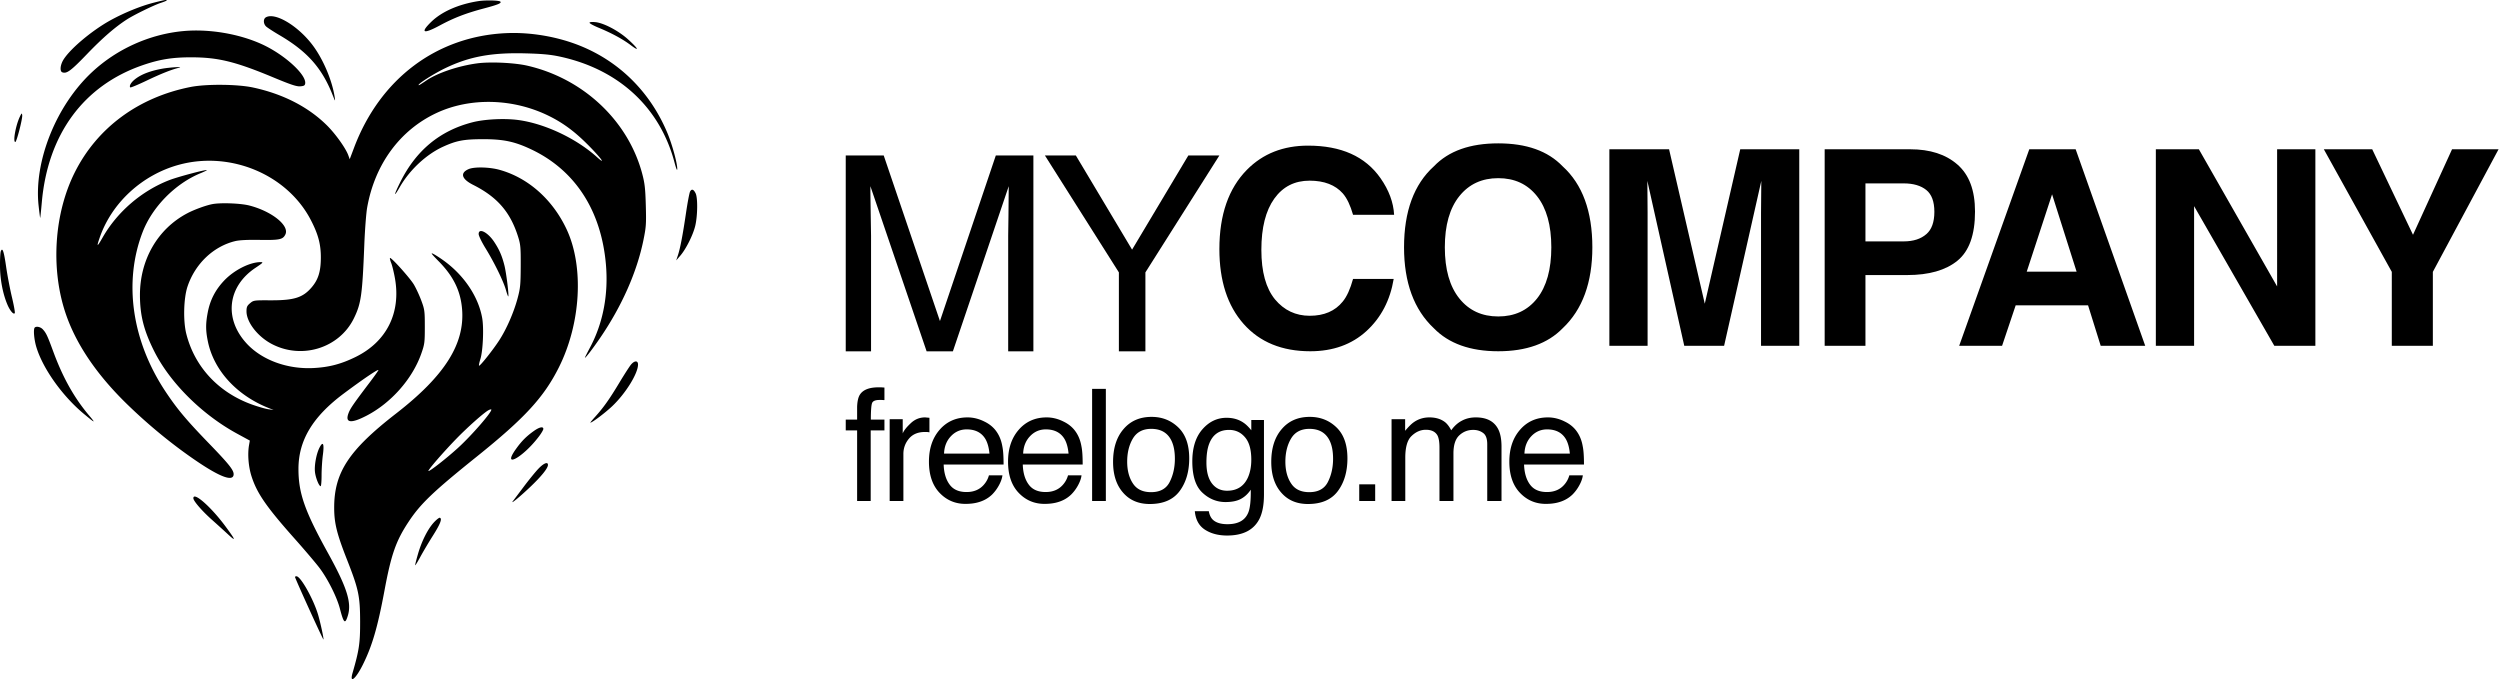 <svg xmlns="http://www.w3.org/2000/svg" xml:space="preserve" fill-rule="evenodd" stroke-linejoin="round" stroke-miterlimit="2" clip-rule="evenodd" viewBox="0 0 589 160"><path d="M36.149.65c-3.019.78-6.803 2.318-10.008 4.066-4.697 2.562-10.274 7.342-11.446 9.812-.546 1.151-.557 2.298-.025 2.503 1.04.399 2.012-.318 5.85-4.31 3.648-3.793 6.64-6.388 9.417-8.166 1.696-1.086 6.323-3.346 7.931-3.873 1.382-.453 1.793-.711 1.089-.684-.187.008-1.45.3-2.808.652M112.72.263c-4.715.74-8.662 2.48-11.151 4.915-2.644 2.587-1.832 2.91 2.052.815 3.322-1.791 6.111-2.868 10.367-4.001 3.411-.908 4.248-1.259 3.882-1.624-.293-.294-3.53-.36-5.15-.105M62.632 4.089c-.624.363-.608 1.479.03 2.116.277.278 1.716 1.216 3.197 2.084 6.554 3.844 10.01 7.745 12.52 14.13.586 1.49.632 1.545.489.56-.595-4.083-2.847-9.319-5.427-12.615-3.501-4.476-8.709-7.499-10.81-6.275m76.264 1.278c0 .155.949.674 2.109 1.153 3.128 1.291 5.708 2.691 7.626 4.138 2.156 1.628 1.757.803-.675-1.392-2.24-2.022-5.726-3.86-7.675-4.047-.858-.082-1.385-.026-1.385.148M43.107 7.33c-7.89.753-15.577 4.214-21.406 9.64-8.477 7.89-13.752 21.069-12.606 31.492.171 1.548.336 2.841.368 2.873.032.032.206-1.62.387-3.672 1.416-16.032 9.833-27.491 23.717-32.291 4.02-1.39 7.055-1.88 11.58-1.868 6.265.015 10.314 1.01 19.25 4.733 4.124 1.718 5.47 2.165 6.329 2.102.883-.065 1.106-.194 1.175-.674.297-2.09-4.894-6.808-10.146-9.22-5.443-2.5-12.588-3.693-18.648-3.115m76.195.476c-16.42.723-29.76 10.75-35.881 26.976l-1.03 2.727-.332-.92c-.608-1.681-3.04-5.08-5.063-7.078-4.397-4.34-10.335-7.38-17.374-8.893-3.684-.792-11.047-.854-14.737-.123-12.3 2.436-22.036 9.63-27.297 20.173-4.808 9.634-5.666 22.44-2.208 32.927 2.408 7.3 7.309 14.582 14.564 21.639 5.205 5.063 10.991 9.782 16.691 13.613 5.278 3.547 8.176 4.598 8.397 3.045.144-1.018-.919-2.377-5.839-7.464-5.29-5.469-7.465-8.067-10.2-12.18-7.937-11.939-9.926-25.814-5.388-37.582 2.288-5.932 7.68-11.408 13.649-13.862.858-.353 1.523-.68 1.477-.726-.187-.187-6.843 1.586-8.817 2.348-6.517 2.518-12.291 7.479-15.732 13.517-1.321 2.318-1.484 2.335-.706.073 2.828-8.22 10.011-14.833 18.678-17.197 12.134-3.31 25.514 2.296 31.074 13.018 1.763 3.4 2.383 5.756 2.36 8.968-.023 3.192-.618 5.088-2.164 6.894-2.09 2.443-4.143 3.081-9.817 3.054-3.765-.017-3.875-.001-4.695.688-.705.593-.838.898-.838 1.915 0 2.53 2.583 5.887 5.883 7.646 7.096 3.78 15.976 1.035 19.417-6.002 1.71-3.497 1.988-5.46 2.455-17.324.139-3.518.44-7.457.669-8.755 1.798-10.189 7.698-18.249 16.313-22.286 8.032-3.763 18.248-3.469 26.696.77 3.228 1.62 5.864 3.574 8.869 6.575 3.124 3.119 4.66 5.185 2.232 3.002-4.882-4.39-12.29-7.872-18.526-8.709-3.228-.433-7.953-.196-10.783.54-7.688 2.003-13.257 6.61-16.962 14.032-1.588 3.18-1.68 3.896-.16 1.245 2.335-4.074 6.283-7.746 10.273-9.555 3.114-1.413 4.824-1.734 9.273-1.743 4.874-.01 7.522.547 11.447 2.407 10.29 4.875 16.446 14.33 17.575 27 .633 7.106-.643 13.86-3.709 19.622-.676 1.272-1.23 2.364-1.23 2.427 0 .31 1.773-1.987 3.602-4.666 5.09-7.455 8.646-15.486 10.176-22.98.637-3.116.687-3.836.568-8.179-.108-3.964-.247-5.209-.83-7.427-3.293-12.528-13.894-22.507-27.122-25.53-3.013-.689-8.695-.951-11.744-.544-4.434.593-9.327 2.236-11.975 4.02-1.641 1.105-1.86 1.232-1.86 1.074 0-.375 3.747-2.738 6.27-3.952 5.699-2.744 10.873-3.7 18.9-3.492 3.918.101 5.862.281 8.02.741 13.887 2.962 23.636 11.926 27.088 24.906.411 1.546.656 2.135.664 1.6.02-1.311-1.177-5.71-2.277-8.368-3.96-9.564-11.14-16.798-20.458-20.606-5.358-2.19-11.723-3.294-17.526-3.039m-81.13 8.387c-2.653.48-4.723 1.257-6.153 2.308-1.068.786-1.672 1.742-1.32 2.093.087.088 1.843-.646 3.902-1.63 3.31-1.583 5.84-2.588 7.553-3.001 1.275-.308-2.086-.113-3.983.23M4.677 27.494c-.975 2.034-1.68 5.962-1.07 5.962.313 0 1.737-5.537 1.626-6.319-.078-.554-.138-.516-.556.357M110.411 39.84c-2.087.908-1.675 2.336 1.073 3.72 5.688 2.865 8.756 6.408 10.582 12.222.574 1.829.635 2.514.616 6.928-.02 4.381-.097 5.178-.733 7.551-.903 3.369-2.625 7.303-4.362 9.965-1.53 2.345-4.54 6.118-4.729 5.929-.068-.069.079-.78.327-1.58.6-1.936.835-7.25.425-9.606-.865-4.965-4.155-9.947-8.867-13.424-.898-.663-2.065-1.426-2.593-1.696-.794-.406-.583-.108 1.225 1.73 3.482 3.535 5.162 7.001 5.499 11.34.63 8.146-4.128 15.643-15.56 24.511-11.163 8.66-14.603 13.912-14.58 22.26.01 3.578.628 6.077 3 12.115 2.755 7.012 3.096 8.614 3.112 14.583.014 5.153-.22 6.75-1.785 12.17-.752 2.603.696 1.481 2.36-1.829 2.247-4.47 3.536-8.865 5.17-17.631 1.58-8.481 2.688-11.643 5.654-16.138 2.826-4.283 5.8-7.126 16.118-15.41 11.26-9.04 15.773-13.948 19.303-20.99 5.2-10.371 5.95-23.738 1.83-32.532-3.298-7.036-9.071-12.153-15.821-14.021-2.379-.659-5.946-.74-7.264-.167m52.171 5.295c-.163.305-.599 2.608-.968 5.119-.764 5.189-1.374 8.356-1.924 9.978l-.378 1.117.947-1.088c1.363-1.567 3.05-4.94 3.556-7.11.55-2.357.595-6.538.082-7.59-.477-.982-.938-1.13-1.315-.426m-112.4 2.93c-1.457.242-4.3 1.265-6.018 2.165-7.027 3.683-11.238 10.991-11.19 19.419.027 4.728.924 8.234 3.34 13.062 3.728 7.447 11.263 14.948 19.548 19.458l2.998 1.632-.19 1.088c-.37 2.132-.13 5.09.596 7.348 1.285 3.996 3.507 7.205 10.189 14.715 2.346 2.637 4.972 5.732 5.836 6.877 1.942 2.576 4.086 6.859 4.79 9.566.904 3.48 1.233 3.762 1.884 1.612.917-3.029-.239-6.657-4.673-14.674-5.507-9.955-6.973-14.128-6.973-19.846 0-6.75 3.354-12.323 10.714-17.803 4.956-3.69 8.414-6.003 8.1-5.417-.158.296-1.057 1.553-1.999 2.794-3.814 5.027-4.586 6.145-5.012 7.261-.89 2.33.544 2.536 4.255.608 5.794-3.009 10.798-8.688 12.882-14.62.78-2.222.83-2.611.83-6.314 0-3.72-.047-4.073-.823-6.167-.453-1.222-1.243-2.926-1.755-3.785-.931-1.562-5.38-6.507-5.63-6.258-.072.073.061.615.297 1.205.236.59.631 2.217.878 3.617 1.431 8.109-1.96 14.888-9.24 18.477-3.414 1.683-6.27 2.436-9.959 2.626-6.182.319-12.202-1.903-15.787-5.825-5.347-5.85-4.454-13.386 2.105-17.773 1.811-1.212 1.943-1.356 1.236-1.356-2.557 0-6.28 1.888-8.626 4.376-2.06 2.183-3.282 4.564-3.84 7.483-.507 2.652-.5 4.262.035 6.849 1.417 6.862 6.883 12.786 14.533 15.752l.956.37-1.225-.167c-.673-.092-2.37-.575-3.77-1.073-7.966-2.835-13.615-8.893-15.583-16.706-.77-3.06-.626-8.432.3-11.169 1.8-5.327 6.054-9.385 11.161-10.65 1.022-.252 2.879-.348 5.851-.301 4.679.073 5.435-.086 6.024-1.266 1.04-2.087-3.173-5.476-8.504-6.84-1.981-.506-6.48-.69-8.54-.35m62.588 7.068c0 .407.71 1.879 1.623 3.364 2.082 3.389 4.231 7.786 4.806 9.834.247.883.495 1.56.55 1.504.196-.196-.464-5.518-.9-7.261-.571-2.281-1.218-3.771-2.424-5.59-1.51-2.273-3.655-3.36-3.655-1.85M.188 59.193c-.117.288-.202 1.87-.189 3.516.025 3.186.687 6.598 1.768 9.11.617 1.433 1.453 2.385 1.718 1.956.09-.145-.214-1.837-.674-3.76-.46-1.923-1.075-5.147-1.367-7.164-.536-3.7-.857-4.634-1.256-3.657m7.996 17.983c-.368.369-.164 2.81.387 4.62 1.552 5.098 6.175 11.573 11.27 15.782 2.665 2.203 2.77 2.227 1.11.26-3.499-4.15-6.155-8.897-8.413-15.036-1.366-3.713-1.66-4.338-2.44-5.195-.535-.588-1.533-.812-1.914-.431m140.464 8.744c-.35.418-1.593 2.352-2.762 4.297-2.31 3.844-3.733 5.847-5.671 7.984-.689.759-1.196 1.38-1.128 1.38.423 0 3.511-2.328 5.153-3.885 3.147-2.985 6.06-7.675 6.078-9.79.008-1.007-.823-1-1.67.014m-33.566 10.73c-1.088.588-4.964 4.034-7.628 6.781-3.081 3.177-6.696 7.358-6.517 7.537.197.198 4.188-2.918 6.936-5.415 3.277-2.979 8.24-8.708 7.865-9.082-.063-.063-.358.017-.656.178m10.724 4.87c-1.793 1.274-2.89 2.37-4.217 4.22-3.52 4.898 1.654 2.06 5.436-2.982.542-.722.985-1.487.985-1.7 0-.638-.93-.442-2.204.463m-50.54 3.954c-.74 1.45-1.243 4.194-1.056 5.768.16 1.356.945 3.306 1.33 3.306.122 0 .222-1.144.222-2.542s.136-3.552.302-4.787c.363-2.7.045-3.398-.798-1.745m51.614 4.924c-.685.71-2.258 2.64-3.495 4.286a1081.1 1081.1 0 0 1-2.554 3.39c-.666.87 1.518-.914 4.02-3.281 2.675-2.533 4.247-4.48 4.247-5.26 0-.807-.974-.427-2.218.865m-81.324 6.982c0 .641 1.99 2.95 4.38 5.082a350.19 350.19 0 0 1 3.878 3.515c1.858 1.72 1.705 1.28-.672-1.935-3.427-4.636-7.586-8.288-7.586-6.662m56.659 5.71c-1.421 1.541-2.858 4.39-3.729 7.397-.375 1.295-.68 2.493-.677 2.664.002.17.531-.67 1.176-1.868.645-1.197 1.986-3.463 2.98-5.035 1.771-2.8 2.26-4.05 1.664-4.263-.163-.059-.8.438-1.414 1.104m-32.712 12.846c0 .321 6.6 14.827 6.7 14.727.121-.121-.685-3.865-1.243-5.772-1.076-3.675-4.122-9.117-5.105-9.117-.193 0-.352.073-.352.162"/><g fill-rule="nonzero"><path d="M199.256 36.63h8.95l13.246 39.012 13.161-39.012h8.853V82.77h-5.938V55.547c0-.965.022-2.52.065-4.663.043-2.197.064-4.555.064-7.02L224.501 82.77h-6.19l-13.246-38.905v1.394c0 1.125.027 2.893.075 5.198.054 2.304.08 4.019.08 5.09V82.77h-5.964V36.63ZM246.183 36.63h7.288l13.247 22.185L279.97 36.63h7.314l-17.426 27.544V82.77h-6.249V64.174L246.183 36.63Z"/></g><g fill-rule="nonzero"><path d="M321.95 77.986c-3.456 3.161-7.871 4.77-13.251 4.77-6.656 0-11.891-2.144-15.696-6.431-3.81-4.287-5.718-10.182-5.718-17.63 0-8.092 2.165-14.309 6.5-18.703 3.767-3.804 8.564-5.68 14.383-5.68 7.786 0 13.477 2.519 17.078 7.663 1.989 2.84 3.055 5.734 3.205 8.628h-9.673c-.627-2.198-1.43-3.912-2.416-5.038-1.758-1.982-4.368-3-7.819-3-3.515 0-6.29 1.393-8.322 4.233-2.03 2.84-3.044 6.86-3.044 12.057 0 5.198 1.072 9.056 3.216 11.682 2.148 2.572 4.876 3.858 8.182 3.858 3.392 0 5.975-1.125 7.754-3.322.987-1.179 1.801-3 2.45-5.359h9.576c-.836 5.037-2.97 9.11-6.404 12.272ZM352.989 82.755c-6.613 0-11.666-1.822-15.166-5.412-4.688-4.394-7.03-10.771-7.03-19.077 0-8.467 2.342-14.844 7.03-19.078 3.5-3.644 8.553-5.412 15.166-5.412 6.618 0 11.671 1.768 15.17 5.412 4.668 4.234 6.999 10.61 6.999 19.078 0 8.306-2.331 14.683-6.999 19.077-3.499 3.59-8.552 5.412-15.17 5.412Zm9.142-12.432c2.24-2.84 3.36-6.86 3.36-12.057 0-5.198-1.126-9.217-3.376-12.058-2.251-2.84-5.295-4.233-9.126-4.233-3.826 0-6.886 1.393-9.164 4.233-2.283 2.84-3.424 6.86-3.424 12.058 0 5.198 1.141 9.217 3.424 12.057 2.278 2.84 5.338 4.233 9.164 4.233 3.831 0 6.88-1.393 9.142-4.233ZM388.174 81.469h-9.008v-46.3h14.067l8.413 36.386L410 35.17h13.906v46.3h-9.008V50.174c0-.911.011-2.197.032-3.805.022-1.607.033-2.894.033-3.751L406.2 81.469h-9.388l-8.698-38.851c0 .857.011 2.144.032 3.751.022 1.608.027 2.894.027 3.805v31.295ZM449.328 64.803H439.5V81.47h-9.608v-46.3h20.16c4.646 0 8.354 1.18 11.114 3.59 2.765 2.412 4.147 6.056 4.147 11.093 0 5.466-1.382 9.325-4.147 11.575-2.76 2.25-6.71 3.376-11.838 3.376Zm4.523-9.645c1.254-1.072 1.886-2.84 1.886-5.252 0-2.411-.637-4.126-1.902-5.144-1.265-1.019-3.038-1.555-5.321-1.555H439.5v13.665h9.014c2.283 0 4.062-.59 5.337-1.714ZM491.946 71.93h-17.051l-3.205 9.539h-10.106l16.515-46.3h10.927l16.387 46.3h-10.487l-2.98-9.539Zm-2.7-7.93-5.777-18.22-5.97 18.22h11.747ZM545.502 81.469h-9.673l-18.9-32.903V81.47h-9.013v-46.3h10.138l18.434 32.314V35.169h9.014v46.3ZM588.661 35.17 573.18 64.052v17.416h-9.673V64.053l-16.012-28.884h11.398l9.609 20.15 9.2-20.15h10.96Z"/></g><g fill-rule="nonzero"><path d="M201.937 95.854c.049-1.35.282-2.332.702-2.945.755-1.105 2.21-1.657 4.37-1.657h.629c.214.03.46.03.736.061v2.946c-.338 0-.58-.03-.727-.03h-.424c-.982 0-1.57.245-1.76.736-.194.521-.29 1.81-.29 3.896h3.201v2.547h-3.237v16.63h-3.2v-16.63h-2.68v-2.547h2.68v-3.007ZM209.607 98.77h3.075v3.344c.252-.645.868-1.442 1.85-2.363.985-.951 2.117-1.411 3.4-1.411.058 0 .16 0 .304.03.144 0 .39.031.74.062v3.436c-.194-.061-.372-.061-.532-.092h-.53c-1.63 0-2.885.522-3.76 1.565-.874 1.043-1.313 2.24-1.313 3.62v11.078h-3.234v-19.27ZM227.956 98.34c1.366 0 2.691.337 3.974.982 1.282.613 2.258 1.472 2.93 2.485.647.951 1.077 2.086 1.295 3.375.19.89.288 2.301.288 4.265H222.33c.058 1.933.521 3.529 1.384 4.695.862 1.196 2.2 1.78 4.01 1.78 1.688 0 3.038-.553 4.044-1.688a5.552 5.552 0 0 0 1.224-2.24h3.182c-.086.706-.365 1.503-.837 2.363a9.344 9.344 0 0 1-1.59 2.147c-.985.952-2.2 1.596-3.651 1.933-.78.185-1.66.277-2.642.277-2.396 0-4.43-.86-6.097-2.608-1.663-1.75-2.497-4.204-2.497-7.334 0-3.099.837-5.584 2.516-7.517 1.678-1.933 3.872-2.915 6.581-2.915Zm5.161 8.53c-.132-1.412-.439-2.516-.917-3.375-.887-1.535-2.369-2.332-4.443-2.332-1.485 0-2.731.552-3.737 1.626-1.007 1.074-1.54 2.424-1.602 4.08h10.7ZM246.593 98.34c1.366 0 2.691.337 3.974.982 1.283.613 2.258 1.472 2.93 2.485.648.951 1.077 2.086 1.295 3.375.19.89.285 2.301.285 4.265h-14.11c.057 1.933.52 3.529 1.383 4.695.862 1.196 2.2 1.78 4.01 1.78 1.688 0 3.038-.553 4.044-1.688a5.546 5.546 0 0 0 1.222-2.24h3.181c-.082.706-.362 1.503-.834 2.363a9.264 9.264 0 0 1-1.593 2.147c-.981.952-2.197 1.596-3.648 1.933-.78.185-1.66.277-2.642.277-2.4 0-4.43-.86-6.097-2.608-1.666-1.75-2.497-4.204-2.497-7.334 0-3.099.837-5.584 2.516-7.517 1.678-1.933 3.872-2.915 6.581-2.915Zm5.158 8.53c-.132-1.412-.435-2.516-.914-3.375-.89-1.535-2.369-2.332-4.443-2.332-1.485 0-2.73.552-3.737 1.626-1.01 1.074-1.54 2.424-1.602 4.08h10.696ZM257.302 91.62h3.237v26.41h-3.237zM271.192 115.952c2.145 0 3.615-.828 4.413-2.455.798-1.595 1.196-3.405 1.196-5.4 0-1.81-.288-3.252-.865-4.388-.908-1.78-2.48-2.67-4.71-2.67-1.976 0-3.415.768-4.314 2.271-.899 1.504-1.347 3.345-1.347 5.462 0 2.056.448 3.774 1.347 5.124.9 1.381 2.326 2.056 4.28 2.056Zm.126-17.735c2.48 0 4.578.828 6.29 2.485 1.716 1.657 2.572 4.081 2.572 7.303 0 3.1-.755 5.676-2.265 7.702-1.51 2.025-3.854 3.037-7.03 3.037-2.647 0-4.752-.89-6.311-2.7-1.559-1.78-2.335-4.204-2.335-7.21 0-3.253.82-5.83 2.46-7.733 1.642-1.933 3.849-2.884 6.62-2.884ZM288.983 98.432c1.51 0 2.829.368 3.955 1.135.61.399 1.233 1.013 1.869 1.81v-2.424h2.985v17.52c0 2.455-.359 4.358-1.08 5.8-1.34 2.608-3.875 3.897-7.603 3.897-2.075 0-3.817-.46-5.232-1.381-1.414-.92-2.206-2.393-2.375-4.357h3.293c.153.859.466 1.534.932 1.994.734.706 1.884 1.074 3.452 1.074 2.483 0 4.106-.859 4.873-2.639.457-1.012.666-2.853.629-5.492-.648.982-1.424 1.688-2.335 2.179-.912.49-2.117.736-3.615.736-2.086 0-3.912-.767-5.474-2.24-1.565-1.473-2.347-3.927-2.347-7.333 0-3.222.789-5.738 2.366-7.548 1.574-1.81 3.476-2.731 5.707-2.731Zm5.824 9.88c0-2.363-.491-4.142-1.473-5.278-.982-1.166-2.237-1.749-3.759-1.749-2.277 0-3.835 1.074-4.673 3.222-.445 1.135-.666 2.608-.666 4.48 0 2.148.442 3.805 1.323 4.94.88 1.135 2.065 1.688 3.55 1.688 2.325 0 3.96-1.044 4.909-3.13.525-1.197.789-2.578.789-4.173ZM308.464 115.952c2.145 0 3.617-.828 4.415-2.455.795-1.595 1.194-3.405 1.194-5.4 0-1.81-.286-3.252-.862-4.388-.912-1.78-2.483-2.67-4.71-2.67-1.98 0-3.415.768-4.314 2.271-.9 1.504-1.35 3.345-1.35 5.462 0 2.056.45 3.774 1.35 5.124.899 1.381 2.322 2.056 4.277 2.056Zm.126-17.735c2.482 0 4.578.828 6.293 2.485 1.715 1.657 2.571 4.081 2.571 7.303 0 3.1-.755 5.676-2.264 7.702-1.513 2.025-3.854 3.037-7.03 3.037-2.651 0-4.753-.89-6.312-2.7-1.558-1.78-2.338-4.204-2.338-7.21 0-3.253.823-5.83 2.464-7.733 1.642-1.933 3.848-2.884 6.616-2.884ZM320.234 114.111h3.759v3.918h-3.759zM327.85 98.77h3.2v2.73c.767-.92 1.46-1.626 2.083-2.056 1.068-.736 2.28-1.104 3.633-1.104 1.535 0 2.768.399 3.704 1.135.528.43 1.006 1.074 1.439 1.902.718-1.012 1.565-1.78 2.534-2.27.97-.522 2.062-.767 3.271-.767 2.59 0 4.351.95 5.287 2.823.503 1.012.755 2.362.755 4.05v12.826h-3.363V104.66c0-1.29-.32-2.179-.96-2.64-.642-.49-1.424-.736-2.348-.736-1.27 0-2.362.43-3.28 1.289-.917.86-1.374 2.27-1.374 4.265v11.2h-3.293v-12.58c0-1.29-.153-2.24-.466-2.854-.491-.89-1.409-1.35-2.75-1.35-1.224 0-2.334.49-3.335 1.442-1 .92-1.503 2.639-1.503 5.124v10.218h-3.234v-19.27ZM364.698 98.34c1.365 0 2.69.337 3.973.982 1.283.613 2.259 1.472 2.93 2.485.648.951 1.08 2.086 1.295 3.375.19.89.289 2.301.289 4.265H359.07c.062 1.933.522 3.529 1.384 4.695.865 1.196 2.2 1.78 4.01 1.78 1.691 0 3.038-.553 4.045-1.688a5.516 5.516 0 0 0 1.224-2.24h3.182c-.083.706-.362 1.503-.838 2.363a9.344 9.344 0 0 1-1.59 2.147c-.981.952-2.2 1.596-3.65 1.933-.78.185-1.66.277-2.643.277-2.396 0-4.427-.86-6.093-2.608-1.666-1.75-2.501-4.204-2.501-7.334 0-3.099.84-5.584 2.52-7.517 1.674-1.933 3.868-2.915 6.578-2.915Zm5.16 8.53c-.131-1.412-.438-2.516-.917-3.375-.887-1.535-2.369-2.332-4.44-2.332-1.488 0-2.734.552-3.74 1.626-1.006 1.074-1.54 2.424-1.602 4.08h10.7Z"/></g></svg>